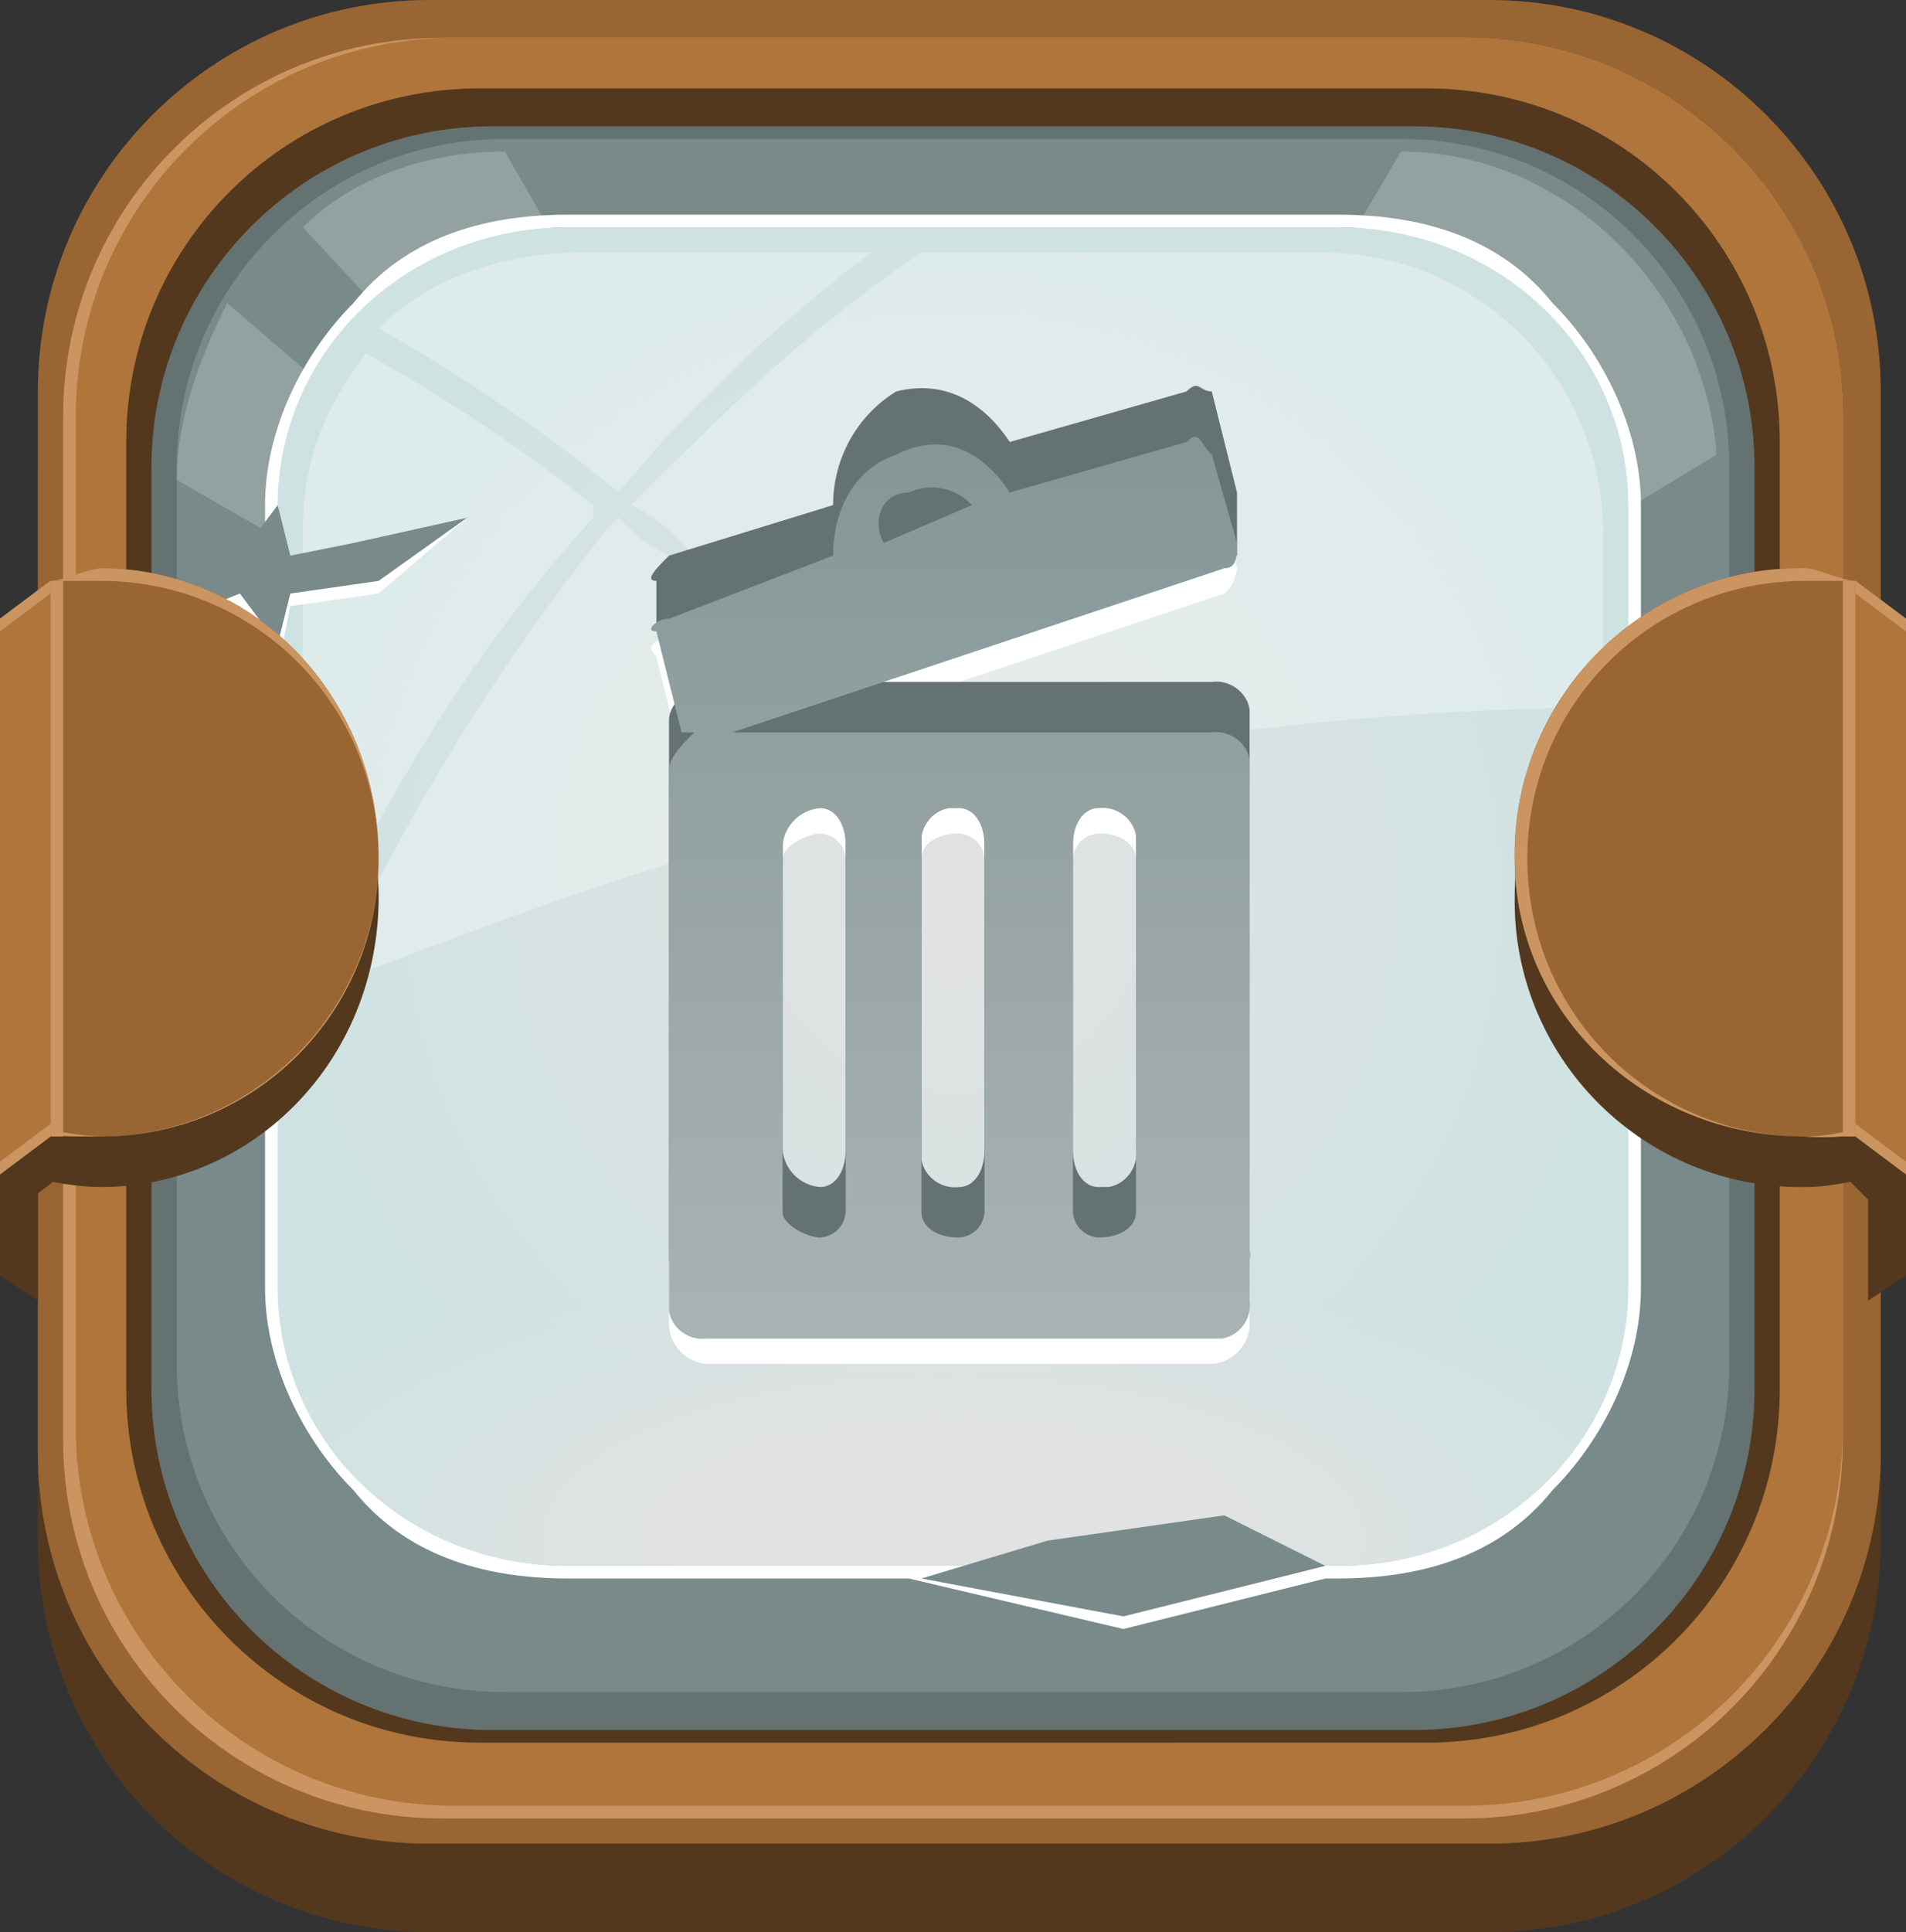 <?xml version="1.0" encoding="utf-8"?>
<!-- Generator: Adobe Illustrator 24.0.3, SVG Export Plug-In . SVG Version: 6.00 Build 0)  -->
<!DOCTYPE svg PUBLIC "-//W3C//DTD SVG 1.1//EN" "http://www.w3.org/Graphics/SVG/1.1/DTD/svg11.dtd">
<svg version="1.1" id="Слой_1" xmlns:x="http://ns.adobe.com/Extensibility/1.0/" xmlns:i="http://ns.adobe.com/AdobeIllustrator/10.0/" xmlns:graph="http://ns.adobe.com/Graphs/1.0/"
	 xmlns="http://www.w3.org/2000/svg" xmlns:xlink="http://www.w3.org/1999/xlink" x="0px" y="0px" viewBox="0 0 151 153"
	 style="enable-background:new 0 0 151 153;" xml:space="preserve">
<rect x="0" y="0" width="151" height="153" fill="#333333" stroke="none"/>
<style type="text/css">
	.st0{fill:#53381D;}
	.st1{fill:#996633;}
	.st2{fill:#CA9560;}
	.st3{fill:#AF753B;}
	.st4{fill:#647272;}
	.st5{fill:url(#SVGID_1_);}
	.st6{fill-rule:evenodd;clip-rule:evenodd;fill:#FFFFFF;}
	.st7{fill-rule:evenodd;clip-rule:evenodd;fill:#FFFFFF;fill-opacity:0.2;}
	.st8{fill:#FFFFFF;}
	.st9{fill-rule:evenodd;clip-rule:evenodd;fill:url(#SVGID_2_);}
	.st10{clip-path:url(#SVGID_4_);}
	.st11{fill-rule:evenodd;clip-rule:evenodd;fill:url(#SVGID_5_);fill-opacity:0;}
	.st12{fill-rule:evenodd;clip-rule:evenodd;fill:url(#SVGID_6_);fill-opacity:4.706000e-02;}
	.st13{fill-rule:evenodd;clip-rule:evenodd;fill:url(#SVGID_7_);fill-opacity:9.412000e-02;}
	.st14{fill-rule:evenodd;clip-rule:evenodd;fill:url(#SVGID_8_);fill-opacity:0.141;}
	.st15{fill-rule:evenodd;clip-rule:evenodd;fill:url(#SVGID_9_);fill-opacity:0.192;}
	.st16{fill-rule:evenodd;clip-rule:evenodd;fill:url(#SVGID_10_);fill-opacity:0.239;}
	.st17{fill-rule:evenodd;clip-rule:evenodd;fill:url(#SVGID_11_);fill-opacity:0.286;}
	.st18{fill-rule:evenodd;clip-rule:evenodd;fill:url(#SVGID_12_);fill-opacity:0.333;}
	.st19{fill-rule:evenodd;clip-rule:evenodd;fill:url(#SVGID_13_);fill-opacity:0.38;}
	.st20{fill-rule:evenodd;clip-rule:evenodd;fill:url(#SVGID_14_);fill-opacity:0.427;}
	.st21{fill-rule:evenodd;clip-rule:evenodd;fill:url(#SVGID_15_);fill-opacity:0.474;}
	.st22{fill-rule:evenodd;clip-rule:evenodd;fill:url(#SVGID_16_);fill-opacity:0.525;}
	.st23{fill-rule:evenodd;clip-rule:evenodd;fill:url(#SVGID_17_);fill-opacity:0.573;}
	.st24{fill-rule:evenodd;clip-rule:evenodd;fill:url(#SVGID_18_);fill-opacity:0.62;}
	.st25{fill-rule:evenodd;clip-rule:evenodd;fill:url(#SVGID_19_);fill-opacity:0.667;}
	.st26{fill-rule:evenodd;clip-rule:evenodd;fill:url(#SVGID_20_);fill-opacity:0.714;}
	.st27{fill-rule:evenodd;clip-rule:evenodd;fill:url(#SVGID_21_);fill-opacity:0.761;}
	.st28{fill-rule:evenodd;clip-rule:evenodd;fill:url(#SVGID_22_);fill-opacity:0.808;}
	.st29{fill-rule:evenodd;clip-rule:evenodd;fill:url(#SVGID_23_);fill-opacity:0.859;}
	.st30{fill-rule:evenodd;clip-rule:evenodd;fill:url(#SVGID_24_);fill-opacity:0.906;}
	.st31{fill-rule:evenodd;clip-rule:evenodd;fill:url(#SVGID_25_);fill-opacity:0.953;}
	.st32{fill:#E2E2E2;}
	.st33{fill:none;}
	.st34{fill-rule:evenodd;clip-rule:evenodd;fill:#FFFFFF;fill-opacity:0.302;}
	.st35{fill-rule:evenodd;clip-rule:evenodd;fill:#788A8A;}
	.st36{fill-rule:evenodd;clip-rule:evenodd;fill:#53381D;}
	.st37{fill-rule:evenodd;clip-rule:evenodd;fill:#996633;}
	.st38{fill-rule:evenodd;clip-rule:evenodd;fill:#CA9560;}
	.st39{fill-rule:evenodd;clip-rule:evenodd;fill:#AF753B;}
	.st40{fill-rule:evenodd;clip-rule:evenodd;fill:#647272;}
	.st41{fill-rule:evenodd;clip-rule:evenodd;fill:url(#SVGID_26_);}
</style>
<title>ButtonSVG</title>
<g id="_905911280">
	<path class="st0" d="M34,7h84c17.1,0,31,13.9,31,31v84c0,17.1-13.9,31-31,31H34c-17.1,0-31-13.9-31-31V38C3,20.9,16.9,7,34,7z"/>
	<path class="st1" d="M34,0h84c17.1,0,31,13.9,31,31v84c0,17.1-13.9,31-31,31H34c-17.1,0-31-13.9-31-31V31C3,13.9,16.9,0,34,0z"/>
	<path class="st2" d="M35,3h81c16.6,0,30,13.4,30,30v81c0,16.6-13.4,30-30,30H35c-16.6,0-30-13.4-30-30V33C5,16.4,18.4,3,35,3z"/>
	<path class="st3" d="M36,3h80c16.6,0,30,13.4,30,30v80c0,16.6-13.4,30-30,30H36c-16.6,0-30-13.4-30-30V33C6,16.4,19.4,3,36,3z"/>
	<path class="st0" d="M38,7h75c15.5,0,28,12.5,28,28v75c0,15.5-12.5,28-28,28H38c-15.5,0-28-12.5-28-28V35C10,19.5,22.5,7,38,7z"/>
	<path class="st4" d="M39,10h73c14.9,0,27,12.1,27,27v73c0,14.9-12.1,27-27,27H39c-14.9,0-27-12.1-27-27V37C12,22.1,24.1,10,39,10z"
		/>
	
		<radialGradient id="SVGID_1_" cx="75.5" cy="-988.4" r="46.965" gradientTransform="matrix(1 0 0 1 0 1061.5)" gradientUnits="userSpaceOnUse">
		<stop  offset="0" style="stop-color:#CFE2E2"/>
		<stop  offset="0.851" style="stop-color:#A3B6B6"/>
		<stop  offset="1" style="stop-color:#788A8A"/>
	</radialGradient>
	<path class="st5" d="M40,11h71c14.4,0,26,11.6,26,26v71c0,14.4-11.6,26-26,26H40c-14.4,0-26-11.6-26-26V37C14,22.6,25.6,11,40,11z"
		/>
	<polygon class="st6" points="89,129 105,125 97,121 83,123 72,125 	"/>
	<path class="st7" d="M111,12c13,0,24,11,25,24L75,73L18,24c-2,4-4,9-4,14l61,35L24,18c4-4,10-6,16-6l35,61L111,12z"/>
	<path class="st8" d="M45,17h61c7,0,13,2,17,7c4,4,7,10,7,16v62c0,6-3,12-7,16c-4,5-10,7-17,7H45c-7,0-13-2-17-7c-4-4-7-10-7-16V40
		c0-6,3-12,7-16C32,19,38,17,45,17z M106,18H45c-6,0-12,3-16,7c-4,4-6.2,9.4-6,15v62c-0.2,5.6,2,11,6,15c4,4,10,7,16,7h61
		c6,0,12-3,16-7c4-4,6.2-9.4,6-15V40c0.2-5.6-2-11-6-15C118,21,112,18,106,18z"/>
	
		<radialGradient id="SVGID_2_" cx="75.5" cy="-990.51" r="53.432" gradientTransform="matrix(1 0 0 1 0 1061.48)" gradientUnits="userSpaceOnUse">
		<stop  offset="0" style="stop-color:#E2E2E2"/>
		<stop  offset="1" style="stop-color:#CFE2E2"/>
	</radialGradient>
	<path class="st9" d="M45,18h61c13,0,23,10,23,22v62c0,12-10,22-23,22H45c-13,0-23-10-23-22V40C22,28,32,18,45,18z"/>
	<g>
		<defs>
			<path id="SVGID_3_" d="M45,18h61c13,0,23,10,23,22v62c0,12-10,22-23,22H45c-13,0-23-10-23-22V40C22,28,32,18,45,18z"/>
		</defs>
		<clipPath id="SVGID_4_">
			<use xlink:href="#SVGID_3_"  style="overflow:visible;"/>
		</clipPath>
		<g class="st10">
			
				<linearGradient id="SVGID_5_" gradientUnits="userSpaceOnUse" x1="-1558.1" y1="-868.534" x2="-1558.1" y2="-868.68" gradientTransform="matrix(125 0 0 50 194838 43531)">
				<stop  offset="0" style="stop-color:#CFE2E2"/>
				<stop  offset="1" style="stop-color:#E2E2E2"/>
			</linearGradient>
			<path class="st11" d="M75,97c35,0,63,11,63,25s-28,25-63,25c-34,0-62-11-62-25S41,97,75,97z"/>
			
				<linearGradient id="SVGID_6_" gradientUnits="userSpaceOnUse" x1="75.5" y1="-956.91" x2="75.5" y2="-988.2" gradientTransform="matrix(1 0 0 1 0 1061.5)">
				<stop  offset="0" style="stop-color:#D0E2E2"/>
				<stop  offset="1" style="stop-color:#E2E2E2"/>
			</linearGradient>
			<path class="st12" d="M75,98c34,0,61,10,61,24c0,13-27,24-61,24c-33,0-60-11-60-24C15,108,42,98,75,98z"/>
			
				<linearGradient id="SVGID_7_" gradientUnits="userSpaceOnUse" x1="-1558.073" y1="-870.525" x2="-1558.073" y2="-870.67" gradientTransform="matrix(117 0 0 47 182370 41019.5)">
				<stop  offset="0" style="stop-color:#D1E2E2"/>
				<stop  offset="1" style="stop-color:#E2E2E2"/>
			</linearGradient>
			<path class="st13" d="M75,98c33,0,59,11,59,24s-26,23-59,23c-32,0-58-10-58-23S43,98,75,98z"/>
			
				<linearGradient id="SVGID_8_" gradientUnits="userSpaceOnUse" x1="-1558.057" y1="-871.999" x2="-1558.057" y2="-872.144" gradientTransform="matrix(113 0 0 45 176136 39345.5)">
				<stop  offset="0" style="stop-color:#D2E2E2"/>
				<stop  offset="1" style="stop-color:#E2E2E2"/>
			</linearGradient>
			<path class="st14" d="M75,99c31,0,57,10,57,23c0,12-26,22-57,22s-56-10-56-22C19,109,44,99,75,99z"/>
			
				<linearGradient id="SVGID_9_" gradientUnits="userSpaceOnUse" x1="75.5" y1="-955.21" x2="75.5" y2="-983.42" gradientTransform="matrix(1 0 0 1 0 1061.5)">
				<stop  offset="0" style="stop-color:#D3E2E2"/>
				<stop  offset="1" style="stop-color:#E2E2E2"/>
			</linearGradient>
			<path class="st15" d="M75,100c30,0,55,10,55,22s-25,22-55,22s-54-10-54-22S45,100,75,100z"/>
			
				<linearGradient id="SVGID_10_" gradientUnits="userSpaceOnUse" x1="75.5" y1="-954.65" x2="75.5" y2="-981.83" gradientTransform="matrix(1 0 0 1 0 1061.5)">
				<stop  offset="0" style="stop-color:#D4E2E2"/>
				<stop  offset="1" style="stop-color:#E2E2E2"/>
			</linearGradient>
			<path class="st16" d="M75,101c29,0,53,9,53,21c0,11-24,21-53,21c-28,0-52-10-52-21C23,110,47,101,75,101z"/>
			
				<linearGradient id="SVGID_11_" gradientUnits="userSpaceOnUse" x1="-1558.005" y1="-876.33" x2="-1558.005" y2="-876.475" gradientTransform="matrix(101 0 0 40 157434 35161)">
				<stop  offset="0" style="stop-color:#D4E2E2"/>
				<stop  offset="1" style="stop-color:#E2E2E2"/>
			</linearGradient>
			<path class="st17" d="M75,102c28,0,51,9,51,20s-23,20-51,20c-27,0-50-9-50-20S48,102,75,102z"/>
			
				<linearGradient id="SVGID_12_" gradientUnits="userSpaceOnUse" x1="-1557.985" y1="-877.329" x2="-1557.985" y2="-877.474" gradientTransform="matrix(97 0 0 39 151200 34323.5)">
				<stop  offset="0" style="stop-color:#D5E2E2"/>
				<stop  offset="1" style="stop-color:#E2E2E2"/>
			</linearGradient>
			<path class="st18" d="M75,102c27,0,49,9,49,20s-22,19-49,19c-26,0-48-8-48-19S49,102,75,102z"/>
			
				<linearGradient id="SVGID_13_" gradientUnits="userSpaceOnUse" x1="75.5" y1="-952.95" x2="75.5" y2="-977.05" gradientTransform="matrix(1 0 0 1 0 1061.5)">
				<stop  offset="0" style="stop-color:#D6E2E2"/>
				<stop  offset="1" style="stop-color:#E2E2E2"/>
			</linearGradient>
			<path class="st19" d="M75,103c26,0,47,8,47,19c0,10-21,18-47,18c-25,0-46-8-46-18C29,111,50,103,75,103z"/>
			
				<linearGradient id="SVGID_14_" gradientUnits="userSpaceOnUse" x1="75.5" y1="-952.39" x2="75.5" y2="-975.46" gradientTransform="matrix(1 0 0 1 0 1061.5)">
				<stop  offset="0" style="stop-color:#D7E2E2"/>
				<stop  offset="1" style="stop-color:#E2E2E2"/>
			</linearGradient>
			<path class="st20" d="M75,104c25,0,45,8,45,18s-20,18-45,18c-24,0-44-8-44-18S51,104,75,104z"/>
			
				<linearGradient id="SVGID_15_" gradientUnits="userSpaceOnUse" x1="75.5" y1="-951.83" x2="75.5" y2="-973.87" gradientTransform="matrix(1 0 0 1 0 1061.5)">
				<stop  offset="0" style="stop-color:#D8E2E2"/>
				<stop  offset="1" style="stop-color:#E2E2E2"/>
			</linearGradient>
			<path class="st21" d="M75,105c24,0,43,7,43,17c0,9-19,17-43,17c-23,0-42-8-42-17C33,112,52,105,75,105z"/>
			
				<linearGradient id="SVGID_16_" gradientUnits="userSpaceOnUse" x1="75.5" y1="-951.26" x2="75.5" y2="-972.27" gradientTransform="matrix(1 0 0 1 0 1061.5)">
				<stop  offset="0" style="stop-color:#D9E2E2"/>
				<stop  offset="1" style="stop-color:#E2E2E2"/>
			</linearGradient>
			<path class="st22" d="M75,106c23,0,41,7,41,16s-18,16-41,16c-22,0-40-7-40-16S53,106,75,106z"/>
			
				<linearGradient id="SVGID_17_" gradientUnits="userSpaceOnUse" x1="75.5" y1="-950.7" x2="75.5" y2="-970.68" gradientTransform="matrix(1 0 0 1 0 1061.5)">
				<stop  offset="0" style="stop-color:#DAE2E2"/>
				<stop  offset="1" style="stop-color:#E2E2E2"/>
			</linearGradient>
			<path class="st23" d="M75,106c22,0,39,7,39,16c0,8-17,15-39,15c-21,0-38-7-38-15C37,113,54,106,75,106z"/>
			
				<linearGradient id="SVGID_18_" gradientUnits="userSpaceOnUse" x1="75.5" y1="-950.13" x2="75.5" y2="-969.09" gradientTransform="matrix(1 0 0 1 0 1061.5)">
				<stop  offset="0" style="stop-color:#DBE2E2"/>
				<stop  offset="1" style="stop-color:#E2E2E2"/>
			</linearGradient>
			<path class="st24" d="M75,107c21,0,37,7,37,15s-16,14-37,14c-20,0-36-6-36-14S55,107,75,107z"/>
			
				<linearGradient id="SVGID_19_" gradientUnits="userSpaceOnUse" x1="75.5" y1="-949.57" x2="75.5" y2="-967.5" gradientTransform="matrix(1 0 0 1 0 1061.5)">
				<stop  offset="0" style="stop-color:#DCE2E2"/>
				<stop  offset="1" style="stop-color:#E2E2E2"/>
			</linearGradient>
			<path class="st25" d="M75,108c19,0,35,6,35,14c0,7-16,14-35,14s-34-7-34-14C41,114,56,108,75,108z"/>
			
				<linearGradient id="SVGID_20_" gradientUnits="userSpaceOnUse" x1="75.5" y1="-949" x2="75.5" y2="-965.9" gradientTransform="matrix(1 0 0 1 0 1061.5)">
				<stop  offset="0" style="stop-color:#DDE2E2"/>
				<stop  offset="1" style="stop-color:#E2E2E2"/>
			</linearGradient>
			<path class="st26" d="M75,109c18,0,33,6,33,13s-15,13-33,13s-32-6-32-13S57,109,75,109z"/>
			
				<linearGradient id="SVGID_21_" gradientUnits="userSpaceOnUse" x1="75.5" y1="-948.44" x2="75.5" y2="-964.31" gradientTransform="matrix(1 0 0 1 0 1061.5)">
				<stop  offset="0" style="stop-color:#DDE2E2"/>
				<stop  offset="1" style="stop-color:#E2E2E2"/>
			</linearGradient>
			<path class="st27" d="M75,109c17,0,31,6,31,13s-14,12-31,12c-16,0-30-5-30-12S59,109,75,109z"/>
			
				<linearGradient id="SVGID_22_" gradientUnits="userSpaceOnUse" x1="75.5" y1="-947.87" x2="75.5" y2="-962.72" gradientTransform="matrix(1 0 0 1 0 1061.5)">
				<stop  offset="0" style="stop-color:#DEE2E2"/>
				<stop  offset="1" style="stop-color:#E2E2E2"/>
			</linearGradient>
			<path class="st28" d="M75,110c16,0,29,5,29,12c0,6-13,11-29,11c-15,0-28-5-28-11C47,115,60,110,75,110z"/>
			
				<linearGradient id="SVGID_23_" gradientUnits="userSpaceOnUse" x1="75.5" y1="-947.31" x2="75.5" y2="-961.13" gradientTransform="matrix(1 0 0 1 0 1061.5)">
				<stop  offset="0" style="stop-color:#DFE2E2"/>
				<stop  offset="1" style="stop-color:#E2E2E2"/>
			</linearGradient>
			<path class="st29" d="M75,111c15,0,27,5,27,11s-12,10-27,10c-14,0-26-4-26-10S61,111,75,111z"/>
			
				<linearGradient id="SVGID_24_" gradientUnits="userSpaceOnUse" x1="75.5" y1="-946.75" x2="75.5" y2="-959.54" gradientTransform="matrix(1 0 0 1 0 1061.5)">
				<stop  offset="0" style="stop-color:#E0E2E2"/>
				<stop  offset="1" style="stop-color:#E2E2E2"/>
			</linearGradient>
			<path class="st30" d="M75,112c14,0,25,4,25,10c0,5-11,10-25,10c-13,0-24-5-24-10C51,116,62,112,75,112z"/>
			
				<linearGradient id="SVGID_25_" gradientUnits="userSpaceOnUse" x1="75.5" y1="-946.18" x2="75.5" y2="-957.94" gradientTransform="matrix(1 0 0 1 0 1061.5)">
				<stop  offset="0" style="stop-color:#E1E2E2"/>
				<stop  offset="1" style="stop-color:#E2E2E2"/>
			</linearGradient>
			<path class="st31" d="M75,113c13,0,23,4,23,9s-10,9-23,9c-12,0-22-4-22-9S63,113,75,113z"/>
			<ellipse class="st32" cx="75" cy="122" rx="21" ry="8"/>
		</g>
	</g>
	<path class="st33" d="M45,18h61c13,0,23,10,23,22v62c0,12-10,22-23,22H45c-13,0-23-10-23-22V40C22,28,32,18,45,18z"/>
	<polygon class="st6" points="19,45 22,41 23,45 28,45 37,41 30,47 23,48 22,53 19,48 14,49 	"/>
	<path class="st34" d="M46,20h23c-7.4,5.6-14.1,11.9-20,19c-5.9-4.9-12.3-9.2-19-13C34,22,40,20,46,20z M73,20h32
		c12.1,0.1,21.9,9.9,22,22v14c-17.8,0.2-35.6,2.2-53,6c-6-7-13-13-20-19c-1.1-1.2-2.5-2.3-4-3C57,33,64,26,73,20z M72,63
		c-3,1-7,2-10,3c-13,3-25,8-36,12c5.8-12.9,13.2-25,22-36l1-1c1.1,1.2,2.5,2.3,4,3C59,50,66,56,72,63z M24,77V42c0-6,2-10,5-14
		c6.3,3.5,12.3,7.5,18,12v1C37,52,30,64,24,77z"/>
	<polygon class="st35" points="89,128 105,124 97,120 83,122 73,125 	"/>
	<polygon class="st35" points="19,44 22,40 23,44 28,43 37,41 30,46 23,47 22,51 19,47 14,49 	"/>
	<polygon class="st36" points="0,89 3,89 3,103 0,101 	"/>
	<path class="st36" d="M8,49c12.1,0.1,21.9,9.9,22,22c0,13-10,23-22,23c-3,0-6-1-8-1V50C2,49,5,49,8,49z"/>
	<path class="st37" d="M8,45c12,0,22,10,22,23c-0.1,12.1-9.9,21.9-22,22c-3,0-6,0-8-1V49l4-3l0,0C5,46,7,45,8,45z"/>
	<path class="st38" d="M8,45c12,0,22,10,22,23c-0.1,12.1-9.9,21.9-22,22c-3,0-6,0-8-1v-1c2.5,1.2,5.2,1.9,8,2c12.2,0,22-9.8,22-22
		S20.2,46,8,46H4v1l-4,2l0,0l4-3l0,0C5,46,7,45,8,45z"/>
	<path class="st38" d="M5,90H4V46h1V90z"/>
	<polygon class="st39" points="0,89 0,87 0,49 4,46 4,90 0,93 	"/>
	<polygon class="st36" points="3,92 1,96 5,93 	"/>
	<polygon class="st38" points="0,92 0,93 4,90 4,89 	"/>
	<polygon class="st38" points="0,49 0,50 4,47 4,46 	"/>
	<polygon class="st36" points="151,89 148,89 148,103 151,101 	"/>
	<path class="st36" d="M143,49c-13,0-23,10-23,22c-0.2,12.5,9.8,22.8,22.3,23c0.2,0,0.5,0,0.7,0c3,0,5-1,8-1V50
		C148.4,49.2,145.7,48.8,143,49z"/>
	<path class="st37" d="M143,45c-12.5-0.2-22.8,9.8-23,22.3c0,0.2,0,0.5,0,0.7c0,12,10,22,23,22c2.7,0.2,5.4-0.2,8-1V49l-4-3l0,0
		C146,46,144,45,143,45z"/>
	<path class="st38" d="M143,45c-12.5-0.2-22.8,9.8-23,22.3c0,0.2,0,0.5,0,0.7c0,12,10,22,23,22c2.7,0.2,5.4-0.2,8-1v-1c-3,1-5,2-8,2
		c-12.2,0-22-9.8-22-22s9.8-22,22-22h4v1l4,2l0,0l-4-3l0,0C146,46,144,45,143,45z"/>
	<path class="st38" d="M146,90h1V46h-1V90z"/>
	<polygon class="st39" points="151,89 151,87 151,49 147,46 147,90 151,93 	"/>
	<polygon class="st36" points="148,92 149,96 146,93 	"/>
	<polygon class="st38" points="151,92 151,93 147,90 147,89 	"/>
	<polygon class="st38" points="151,49 151,50 147,47 147,46 	"/>
	<path class="st6" d="M58,60h38c1.4-0.2,2.8,0.8,3,2.2c0,0.2,0,0.5,0,0.8v42c-0.1,1.6-1.4,2.9-3,3H56c-1.6-0.1-2.9-1.4-3-3V63
		c0-2,1-3,2-3h-1l-2-8c-1-1,0-1,1-2l13-4c0-3.7,1.9-7.1,5-9c4-1,7,1,9,4l14-5c1,0,1,1,2,1l2,8c-0.1,0.8-0.4,1.5-1,2L58,60z M70,45
		l7-3c-1.4-1.3-3.1-2-5-2C70,41,69,43,70,45z M65,66L65,66c1.1,0.1,1.9,0.9,2,2v29c0,2-1,3-2,3l0,0c-1.6-0.1-2.9-1.4-3-3V68
		C62,67,64,66,65,66z M76,66L76,66c1.1,0.1,1.9,0.9,2,2v29c0,2-1,3-2,3l0,0c-1.4,0.2-2.8-0.8-3-2.2c0-0.2,0-0.5,0-0.8V68
		C73,67,74,66,76,66z M87,66L87,66c2,0,3,1,3,2v29c0.2,1.4-0.8,2.8-2.2,3c-0.2,0-0.5,0-0.8,0l0,0c-1,0-2-1-2-3V68
		C85.1,66.9,85.9,66.1,87,66z"/>
	<path class="st40" d="M58,54h38c1.4-0.2,2.8,0.8,3,2.2c0,0.2,0,0.5,0,0.8v42c0.2,1.4-0.8,2.8-2.2,3c-0.2,0-0.5,0-0.8,0H56
		c-1.4,0.2-2.8-0.8-3-2.2c0-0.2,0-0.5,0-0.8V57c0-1,1-2,2-3h-1l-1-4h-1v-4c-1,0,0-1,1-2l13-4c0-3.7,1.9-7.1,5-9c4-1,7,1,9,4l14-4
		c1-1,1,0,2,0l2,8v5h-6v-2L58,54z M74,37h-4v2L74,37z M65,60L65,60c1,0,2,1,2,3v28c0,2-1,3-2,3l0,0c-1.6-0.1-2.9-1.4-3-3V63
		C62.1,61.4,63.4,60.1,65,60z M76,60L76,60c1,0,2,1,2,3v28c0,2-1,3-2,3l0,0c-1.4,0.2-2.8-0.8-3-2.2c0-0.2,0-0.5,0-0.8V63
		c-0.2-1.4,0.8-2.8,2.2-3C75.5,60,75.8,60,76,60z M87,60L87,60c1.4-0.2,2.8,0.8,3,2.2c0,0.2,0,0.5,0,0.8v28c0.2,1.4-0.8,2.8-2.2,3
		c-0.2,0-0.5,0-0.8,0l0,0c-1,0-2-1-2-3V63C85,61,86,60,87,60z"/>
	
		<linearGradient id="SVGID_26_" gradientUnits="userSpaceOnUse" x1="75.306" y1="-1026.58" x2="75.306" y2="-935.39" gradientTransform="matrix(1 0 0 1 0 1061.5)">
		<stop  offset="0" style="stop-color:#859696"/>
		<stop  offset="1" style="stop-color:#B5BBBB"/>
	</linearGradient>
	<path class="st41" d="M58,58h38c1.4-0.2,2.8,0.8,3,2.2c0,0.2,0,0.5,0,0.8v42c0.2,1.4-0.8,2.8-2.2,3c-0.2,0-0.5,0-0.8,0H56
		c-1.4,0.2-2.8-0.8-3-2.2c0-0.2,0-0.5,0-0.8V61c0-1,1-2,2-3h-1l-2-8c-1,0,0-1,1-1l13-5c0-4,2-7,5-8c4-2,7,0,9,3l14-4c1-1,1,0,2,1
		l2,7c0,1,0,2-1,2L58,58z M70,43l7-3c-1.3-1.4-3.3-1.8-5-1C70,39,69,41,70,43z M65,64L65,64c1,0,2,1,2,3v29c-0.1,1.1-0.9,1.9-2,2
		l0,0c-1,0-3-1-3-2V67C62.1,65.4,63.4,64.1,65,64z M76,64L76,64c1,0,2,1,2,3v29c-0.1,1.1-0.9,1.9-2,2l0,0c-2,0-3-1-3-2V67
		c-0.2-1.4,0.8-2.8,2.2-3C75.5,64,75.8,64,76,64z M87,64L87,64c1.4-0.2,2.8,0.8,3,2.2c0,0.2,0,0.5,0,0.8v29c0,1-1,2-3,2l0,0
		c-1.1-0.1-1.9-0.9-2-2V67C85,65,86,64,87,64z"/>
</g>
</svg>
